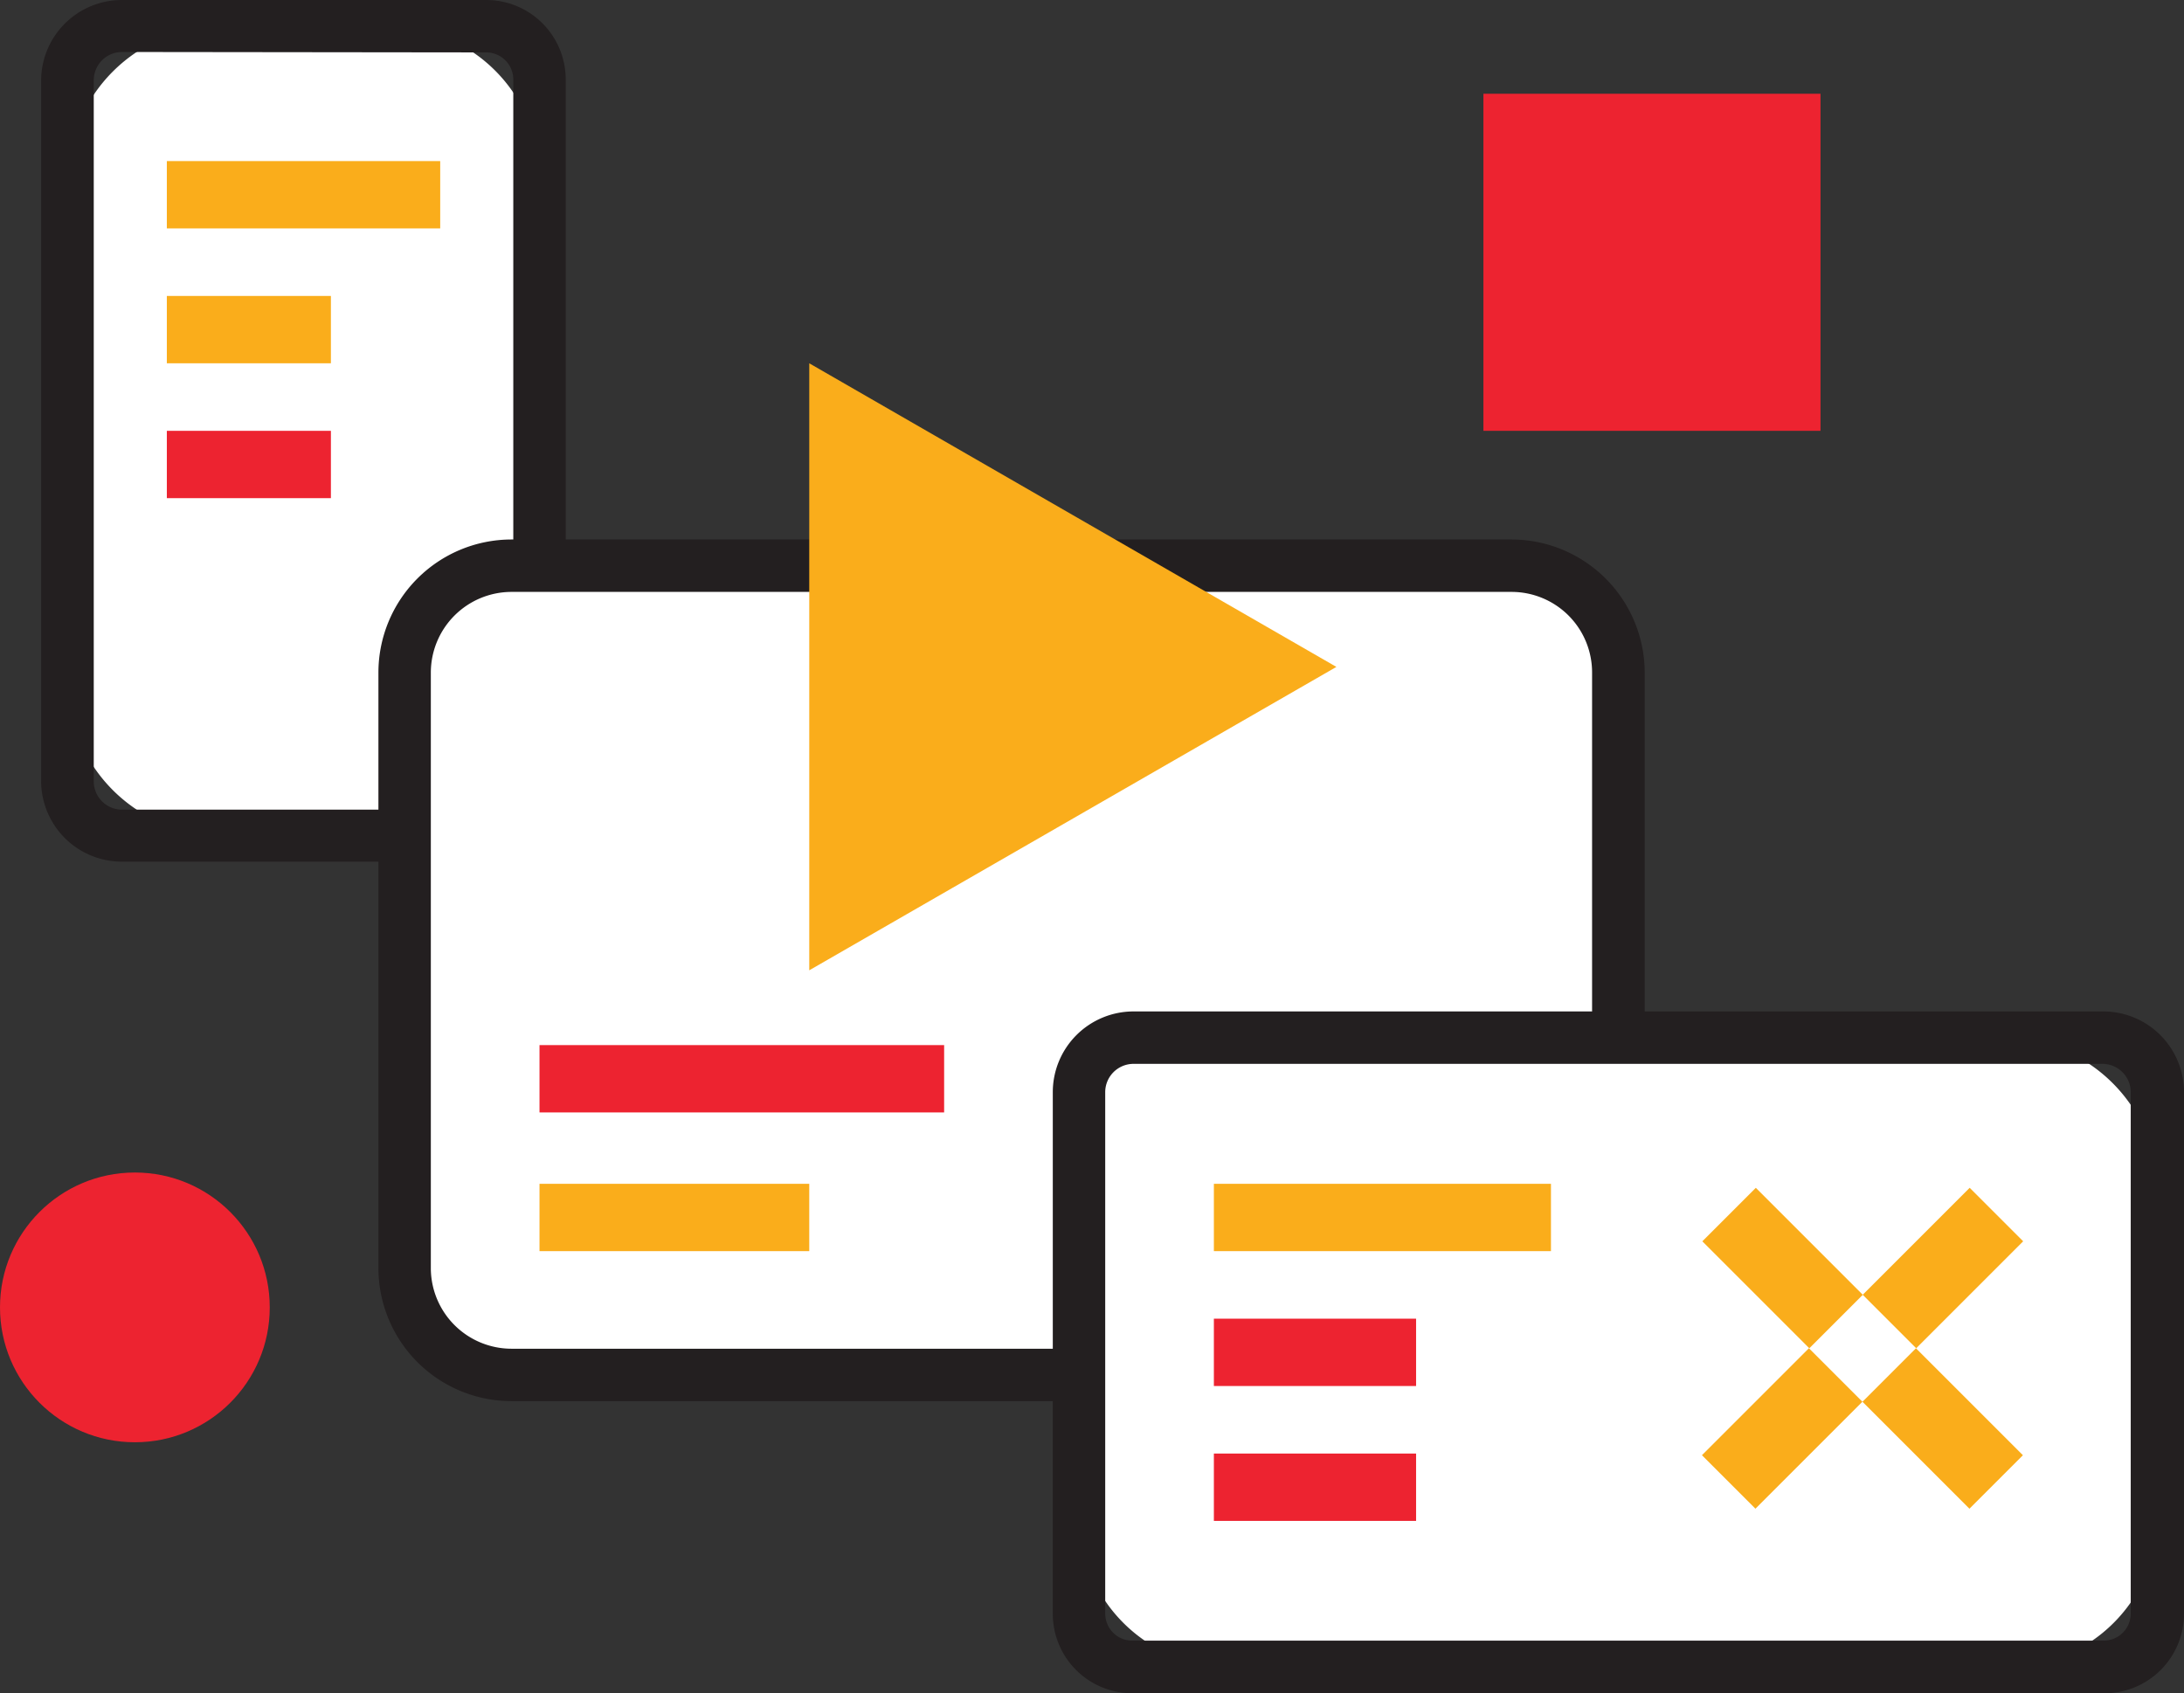 <svg id="game" xmlns="http://www.w3.org/2000/svg" viewBox="0 0 102.5 79.47">
    <rect x="0" y="0" width="102.5" height="79.47" fill="#333333" stroke="none"/>
    <defs>
        <style>

            @keyframes rotate1{
                100%{
                    transform: rotate(30deg);
                }
            }

            .rotate1{
                transform: rotate(0deg);
                transition: all .3s ease-in-out;
                transform-box: fill-box;
                transform-origin: 50% 50%;
            }
            #game:hover .rotate1, #game.hover .rotate1{
                transform: rotate(30deg);
            }

            .rotate2{
                transform: rotate(0deg);
                transition: all .3s ease-in-out;
                transform-box: fill-box;
                transform-origin: 50% 50%;
            }
            #game:hover .rotate2, #game.hover .rotate2{
                transform: rotate(135deg);
            }
            .bar1{
                transform: translateX(0) scaleX(1);
                transition: all .3s ease-in-out;
            }
            #game:hover .bar1, #game.hover .bar1{
                transform: translateX(3%) scaleX(.61);
            }
            .bar2{
                transform: translateX(0) scaleX(1);
                transition: all .3s ease-in-out;
            }
            #game:hover .bar2, #game.hover .bar2{
                transform: translateX(-5%) scaleX(1.65);
            }
            .bar3{
                transform: translateX(0) scaleX(1);
                transition: all .3s ease-in-out;
            }
            #game:hover .bar3, #game.hover .bar3{
                transform: translateX(13.6%) scaleX(.45);
            }
            .bar4{
                transform: translateX(0) scaleX(1);
                transition: all .3s ease-in-out;
            }
            #game:hover .bar4, #game.hover .bar4{
                transform: translateX(-13.5%) scaleX(1.55);
            }
            .bar5{
                transform: translateX(0) scaleX(1);
                transition: all .3s ease-in-out;
            }
            #game:hover .bar5, #game.hover .bar5{
                transform: translateX(19.4%) scaleX(0.65);
            }
            .bar6{
                transform: translateX(0) scaleX(1);
                transition: all .3s ease-in-out;
            }
            #game:hover .bar6, #game.hover .bar6{
                transform: translateX(-50.05%) scaleX(1.9);
            }
            .circle1{
                transform: translateY(0);
                transition: all .3s ease-in-out;
            }
            #game:hover .circle1, #game.hover .circle1{
                transform: translateY(14.5%);
            }
            .cls-1 {
                fill: #fff;
            }

            .cls-2 {
                fill: #231f20;
            }

            .cls-3 {
                fill: #faad1b;
            }

            .cls-4 {
                fill: #ed2330;
            }
        </style>
    </defs>
    <title>Asset 4</title>
    <g id="Layer_2" data-name="Layer 2">
        <g id="Layer_1-2" data-name="Layer 1">
            <g>
                <g>
                    <path class="cls-1" d="M10.43,1.23h7.78a7.11,7.11,0,0,1,7.11,7.11V32.1a7.11,7.11,0,0,1-7.11,7.11H10.43a7.26,7.26,0,0,1-7.26-7.26V8.49a7.26,7.26,0,0,1,7.26-7.26Z"/>
                    <path class="cls-2" d="M22.82,40.44H5.72a3.79,3.79,0,0,1-3.79-3.79V3.78A3.79,3.79,0,0,1,5.72,0h17.1a3.73,3.73,0,0,1,3.73,3.73v33A3.73,3.73,0,0,1,22.82,40.44Zm-17.1-38A1.33,1.33,0,0,0,4.4,3.78V36.65A1.33,1.33,0,0,0,5.72,38h17.1a1.27,1.27,0,0,0,1.27-1.27v-33a1.27,1.27,0,0,0-1.27-1.27Z"/>
                </g>
                <g>
                    <rect class="cls-1" x="18.99" y="26.55" width="56.97" height="37.98" rx="6.27"/>
                    <path class="cls-2" d="M70.94,65.76H24a6.25,6.25,0,0,1-6.24-6.25V31.56A6.25,6.25,0,0,1,24,25.32H70.94a6.26,6.26,0,0,1,6.25,6.24v28A6.26,6.26,0,0,1,70.94,65.76ZM24,27.78a3.79,3.79,0,0,0-3.78,3.78v28A3.79,3.79,0,0,0,24,63.3H70.94a3.79,3.79,0,0,0,3.78-3.79V31.56a3.78,3.78,0,0,0-3.78-3.78Z"/>
                </g>
                <polygon class="cls-3 rotate1" points="37.98 45.54 37.98 17.05 62.72 31.3 37.98 45.54"/>
                <g>
                    <path class="cls-1" d="M68.45,38.15H83.62a7.11,7.11,0,0,1,7.11,7.11V81.68a7.11,7.11,0,0,1-7.11,7.11H68.45a7.26,7.26,0,0,1-7.26-7.26V45.42A7.26,7.26,0,0,1,68.45,38.15Z" transform="translate(139.43 -12.48) rotate(90)"/>
                    <path class="cls-2" d="M98.77,79.47H53.14a3.73,3.73,0,0,1-3.73-3.73V51.26a3.79,3.79,0,0,1,3.78-3.79H98.72a3.79,3.79,0,0,1,3.78,3.79V75.74A3.73,3.73,0,0,1,98.77,79.47ZM53.19,49.93a1.33,1.33,0,0,0-1.32,1.33V75.74A1.27,1.27,0,0,0,53.14,77H98.77A1.27,1.27,0,0,0,100,75.74V51.26a1.33,1.33,0,0,0-1.32-1.33Z"/>
                </g>
                <g class="rotate2">
                    <rect class="cls-3" x="81.88" y="63.49" width="3.55" height="7.1" transform="translate(95.39 173.6) rotate(-135)"/>
                    <rect class="cls-3" x="89.4" y="55.97" width="3.55" height="7.1" transform="translate(113.57 166.07) rotate(-135)"/>
                    <rect class="cls-3" x="81.88" y="55.97" width="3.55" height="7.1" transform="translate(-17.58 76.58) rotate(-45)"/>
                    <rect class="cls-3" x="89.4" y="63.49" width="3.55" height="7.1" transform="translate(-20.7 84.11) rotate(-45)"/>
                </g>
                <circle class="cls-4 circle1" cx="6.33" cy="61.36" r="6.33"/>
                <rect class="cls-4 rotate2" x="69.62" y="4.4" width="15.82" height="15.82"/>
                <rect class="cls-3 bar1" x="7.83" y="7.56" width="12.83" height="3.16"/>
                <rect class="cls-3 bar2" x="7.83" y="13.89" width="7.7" height="3.16"/>
                <rect class="cls-4 bar2" x="7.83" y="20.22" width="7.7" height="3.16"/>
                <rect class="cls-3 bar5" x="56.97" y="55.56" width="15.82" height="3.16"/>
                <rect class="cls-3 bar4" x="25.32" y="55.56" width="12.66" height="3.16"/>
                <rect class="cls-4 bar3" x="25.32" y="49.05" width="18.99" height="3.16"/>
                <rect class="cls-4 bar6" x="56.97" y="61.89" width="9.49" height="3.16"/>
                <rect class="cls-4 bar6" x="56.97" y="68.22" width="9.49" height="3.16"/>
            </g>
        </g>
    </g>
</svg>
